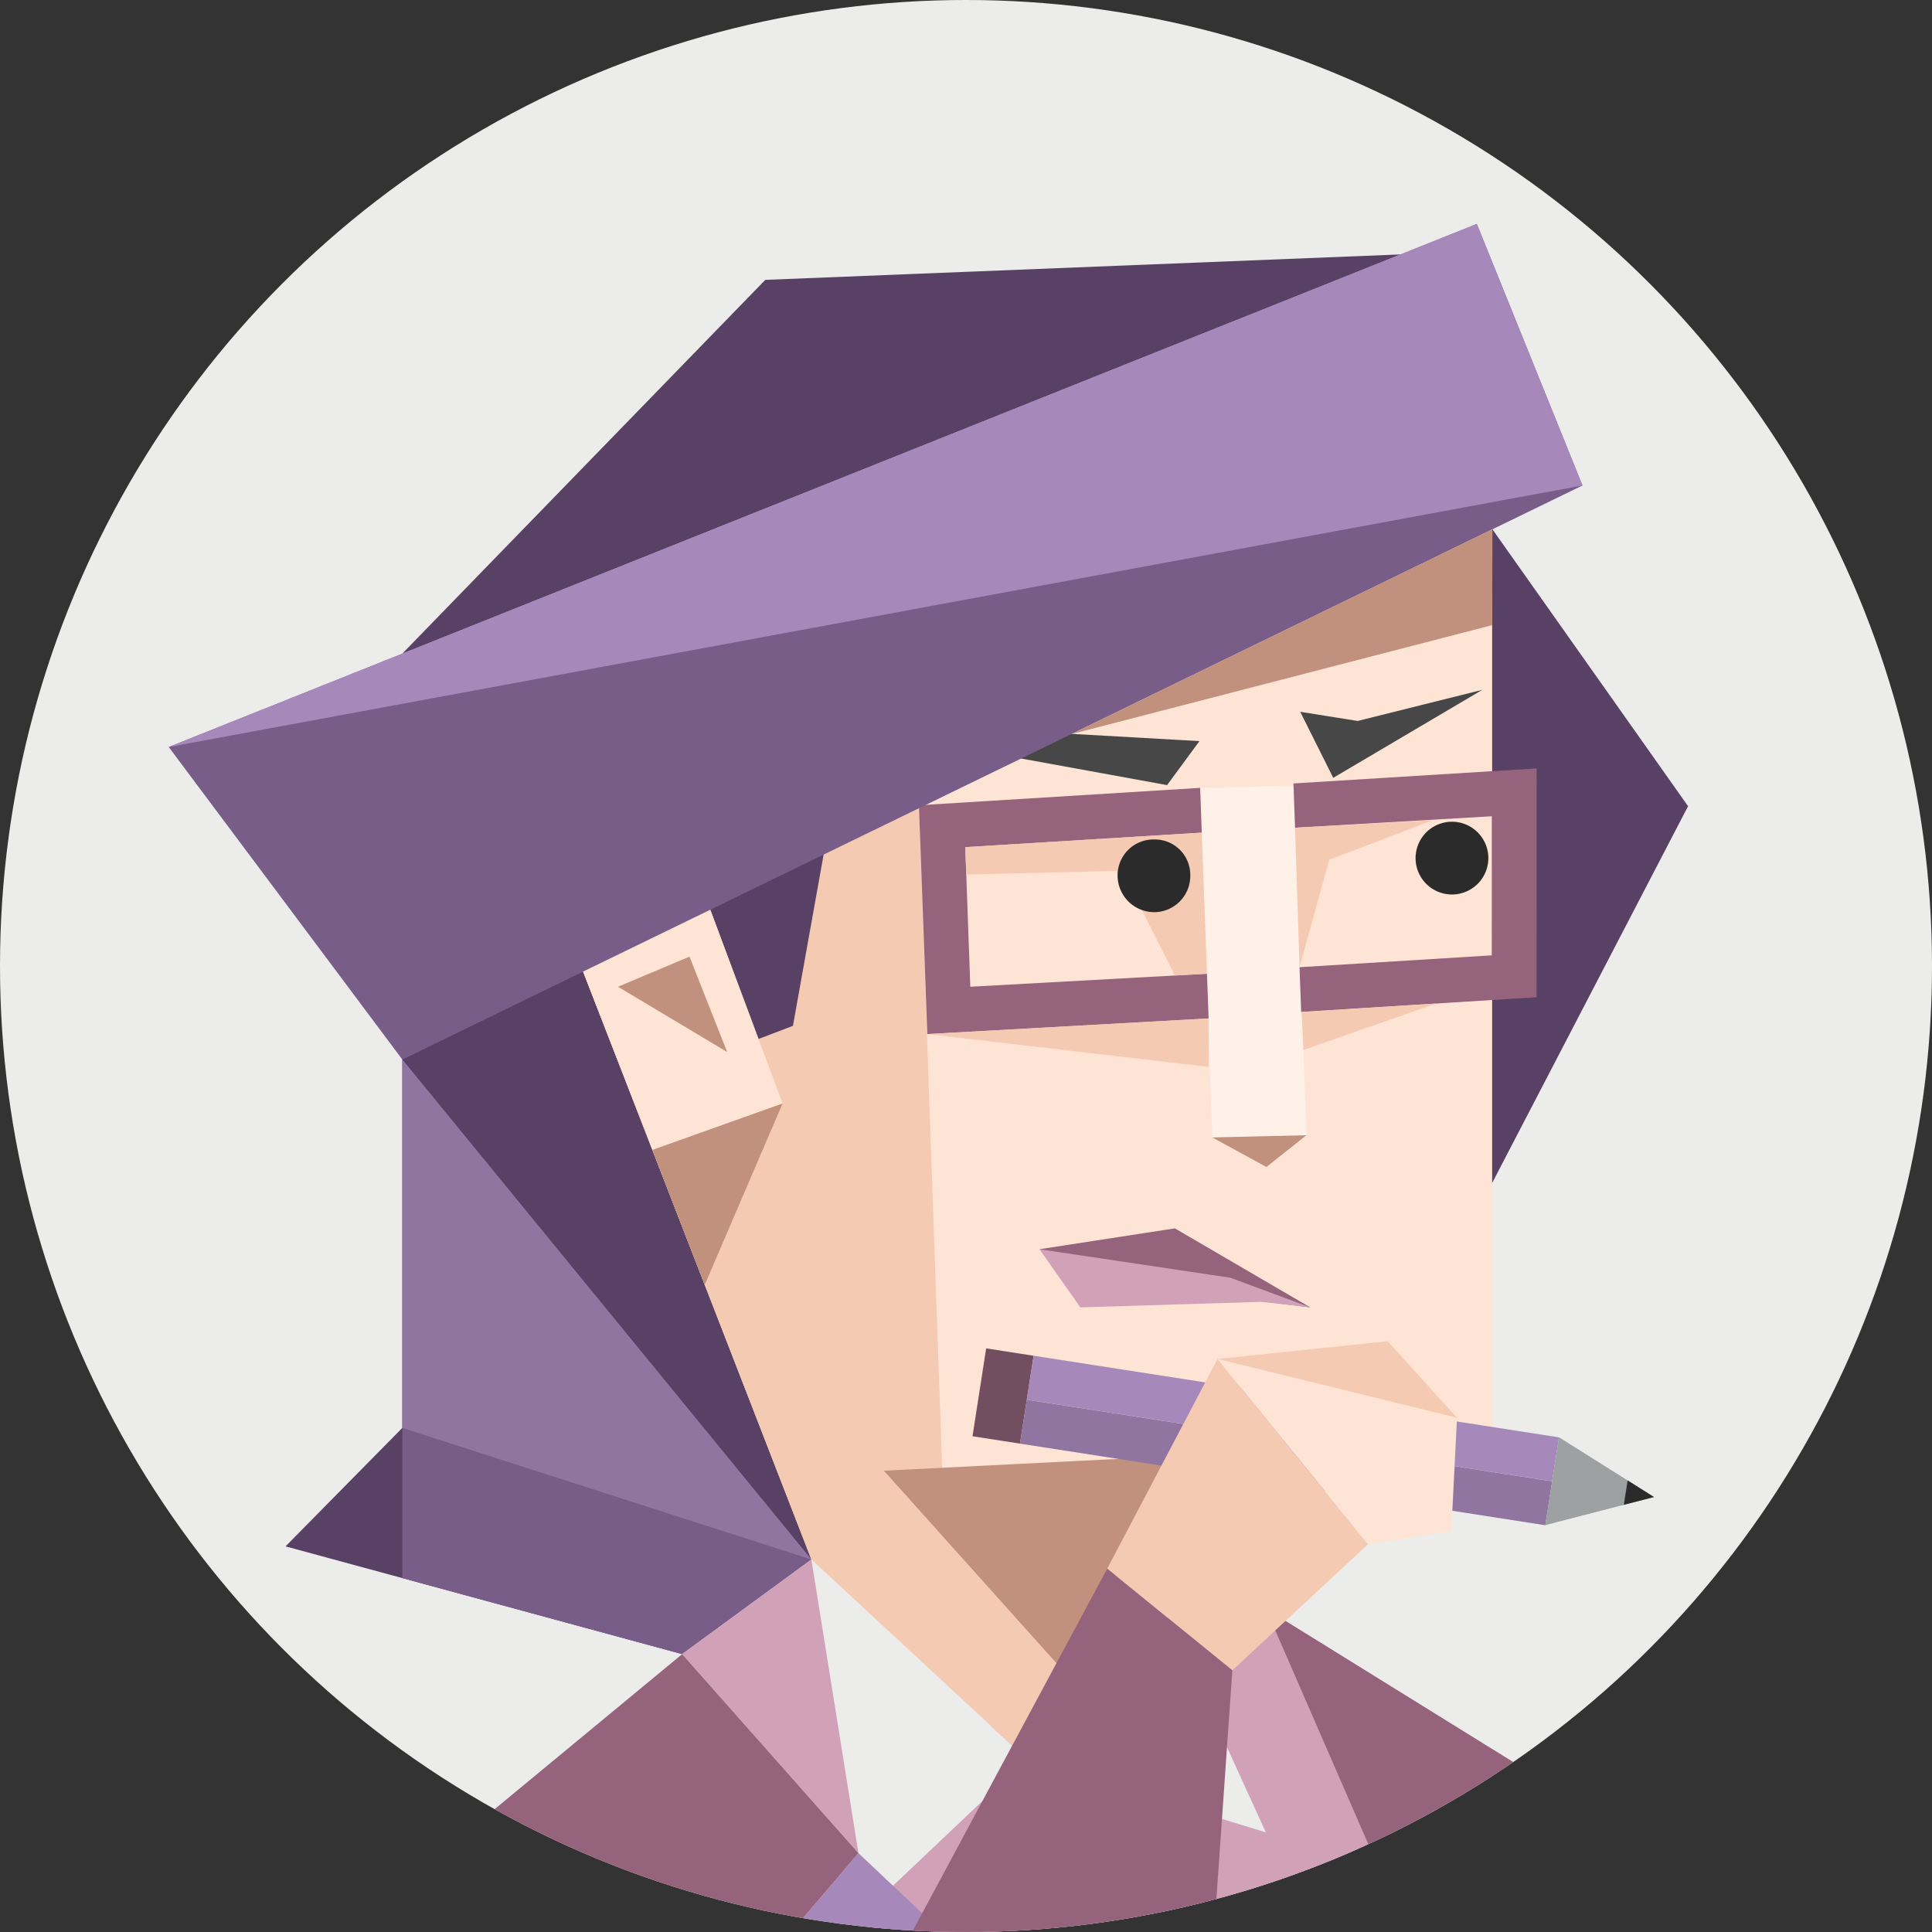 <svg id="illustration" xmlns="http://www.w3.org/2000/svg" viewBox="0 0 350 350"><rect x="0" y="0" width="350" height="350" fill="#333333" stroke="none"/><defs><style>.cls-1{fill:none;}.cls-2{fill:#ececeb;}.cls-3{clip-path:url(#clip-path);}.cls-20,.cls-4{fill:#96637c;}.cls-5{fill:#d1a1b8;}.cls-6{fill:#594165;}.cls-7{fill:#785d88;}.cls-19,.cls-8{fill:#fde4d5;}.cls-18,.cls-9{fill:#f5cab3;}.cls-10{fill:#c2917d;}.cls-11{fill:#fff0e8;}.cls-12{fill:#9075a0;}.cls-13{fill:#474747;}.cls-14{fill:#a688ba;}.cls-15{fill:#2b2b2b;}.cls-16{fill:#734d60;}.cls-17{fill:#9da1a2;}.cls-18,.cls-19,.cls-20{fill-rule:evenodd;}</style><clipPath id="clip-path"><circle class="cls-1" cx="175" cy="175" r="175"/></clipPath></defs><circle class="cls-2" cx="175" cy="175" r="175"/><g class="cls-3"><polygon class="cls-4" points="300.74 335.7 229.32 291.43 256.57 362.88 286.68 371.77 286.68 371.77 300.74 335.7"/><polygon class="cls-5" points="201.09 277.06 229.32 291.43 260.98 364.19 139.54 378.18 201.09 277.06"/><polygon class="cls-6" points="123.58 299.66 51.73 280.14 72.88 258.68 123.58 299.66"/><polygon class="cls-6" points="270.32 95.82 305.81 146.05 267.54 219.65 270.32 95.82"/><polygon class="cls-7" points="72.88 163.57 72.88 285.88 123.58 299.66 146.99 282.52 121.09 168.35 97.53 180.02 72.88 163.57"/><polygon class="cls-6" points="72.88 191.94 146.99 282.52 121.09 168.35 72.88 191.94"/><polygon class="cls-8" points="270.32 95.82 270.32 259.08 211.35 263.85 193.73 303.93 146.99 282.52 105.6 175.93 270.32 95.82"/><polygon class="cls-6" points="72.88 118.41 138.64 50.7 253.73 46.09 72.88 118.41"/><polygon class="cls-2" points="146.99 282.52 155.51 335.71 161.77 341.62 186 318.67 146.99 282.52"/><polygon class="cls-9" points="166.47 145.88 170.7 266.43 160.11 266.43 193.73 303.93 186 318.67 146.99 282.52 105.6 175.93 166.47 145.88"/><polygon class="cls-10" points="160.11 266.43 211.35 263.85 193.73 303.93 160.11 266.43"/><polygon class="cls-11" points="236.67 205.66 219.62 206.06 217.42 142.73 234.47 142.33 236.67 205.66"/><polygon class="cls-4" points="175.78 178.76 174.87 153.47 217.71 150.84 217.42 142.73 166.47 145.88 167.99 187.33 218.95 184.5 218.65 176.4 175.78 178.76"/><polygon class="cls-4" points="278.38 139.21 234.32 141.93 234.61 149.95 270.27 147.87 270.26 173.07 235.42 175.22 235.72 183.32 278.36 180.66 278.38 139.21"/><polygon class="cls-6" points="126.3 158.44 137.41 188.22 143.65 185.84 149.27 154.46 126.3 158.44"/><polygon class="cls-10" points="236.67 205.66 229.43 211.41 219.62 206.06 236.67 205.66"/><polygon class="cls-4" points="237.36 236.84 214.67 234 188.31 226.31 212.84 222.53 237.36 236.84"/><polygon class="cls-5" points="188.31 226.31 195.71 236.84 228.49 235.84 237.36 236.84 222.88 231.47 188.31 226.31"/><polygon class="cls-2" points="186 318.67 229.32 331.95 205.24 279.17 186 318.67"/><polygon class="cls-12" points="72.88 258.68 146.99 282.52 72.88 191.94 72.88 258.68"/><polygon class="cls-8" points="141.77 199.91 118.22 208.31 105.6 175.93 128.68 164.8 141.77 199.91"/><polygon class="cls-9" points="212.84 176.72 203.28 157.74 175.04 158.44 174.87 153.47 217.71 150.84 218.65 176.4 212.84 176.72"/><polygon class="cls-9" points="235.42 175.22 240.82 155.74 259.61 148.58 234.61 149.95 235.42 175.22"/><polygon class="cls-13" points="217.29 134.26 211.43 142.23 184.76 137.37 159.19 132.16 194.05 132.94 217.29 134.26"/><polygon class="cls-9" points="236.13 190.21 260.21 181.79 235.8 183.34 236.13 190.21"/><polygon class="cls-9" points="167.99 187.33 218.95 193.29 218.95 184.5 167.99 187.33"/><polygon class="cls-5" points="123.58 299.66 146.99 282.52 155.51 335.71 123.58 299.66"/><polygon class="cls-14" points="155.51 335.71 128.74 367.11 162.92 401 182.64 361.31 155.51 335.71"/><polygon class="cls-4" points="87.41 329.56 128.74 367.11 155.51 335.71 155.51 335.71 123.58 299.66 87.41 329.56"/><polygon class="cls-10" points="118.73 209.76 127.67 232.76 141.77 199.91 118.22 208.31 118.73 209.76"/><polygon class="cls-10" points="111.95 178.76 124.91 173.3 131.73 190.58 111.95 178.76"/><polygon class="cls-7" points="30.57 135.33 72.88 191.94 286.68 87.95 267.54 40.57 30.57 135.33"/><polygon class="cls-14" points="30.57 135.33 286.68 87.95 267.54 40.57 30.57 135.33"/><polygon class="cls-10" points="270.32 113.25 194.06 133 270.37 95.88 270.32 113.25"/><polygon class="cls-13" points="235.55 128.95 241.53 140.91 268.53 124.97 245.95 130.61 235.55 128.95"/><path class="cls-15" d="M262.78,148.87a6.59,6.59,0,0,0,0,13.17,6.59,6.59,0,1,0,0-13.17Z"/><path class="cls-15" d="M209.1,152.08a6.5,6.5,0,0,0-6.64,6.53,6.66,6.66,0,0,0,6.64,6.64,6.57,6.57,0,0,0,6.53-6.64A6.41,6.41,0,0,0,209.1,152.08Z"/><rect class="cls-16" x="173.65" y="248.54" width="16.11" height="8.7" transform="translate(-96.07 393.63) rotate(-81.17)"/><rect class="cls-14" x="230.18" y="208.8" width="8.05" height="96.32" transform="translate(-55.65 448.96) rotate(-81.17)"/><rect class="cls-12" x="228.94" y="216.76" width="8.05" height="96.32" transform="translate(-64.56 454.48) rotate(-81.17)"/><polygon class="cls-17" points="279.94 276.29 282.42 260.37 299.64 271.2 279.94 276.29"/><polygon class="cls-15" points="294.86 268.19 294.17 272.61 299.64 271.2 294.86 268.19"/><polygon class="cls-18" points="200.58 284.18 220.57 246.19 247.83 279.75 223.25 302.59 200.58 284.18"/><polygon class="cls-19" points="220.57 246.19 263.95 256.84 262.92 277.39 247.83 279.75 220.57 246.19"/><polygon class="cls-18" points="220.57 246.19 251.4 242.97 263.95 256.84 220.57 246.19"/><polygon class="cls-20" points="217.61 383.42 223.25 302.59 200.58 284.18 157.89 363.68 174.27 380.39 217.61 383.42"/></g></svg>
